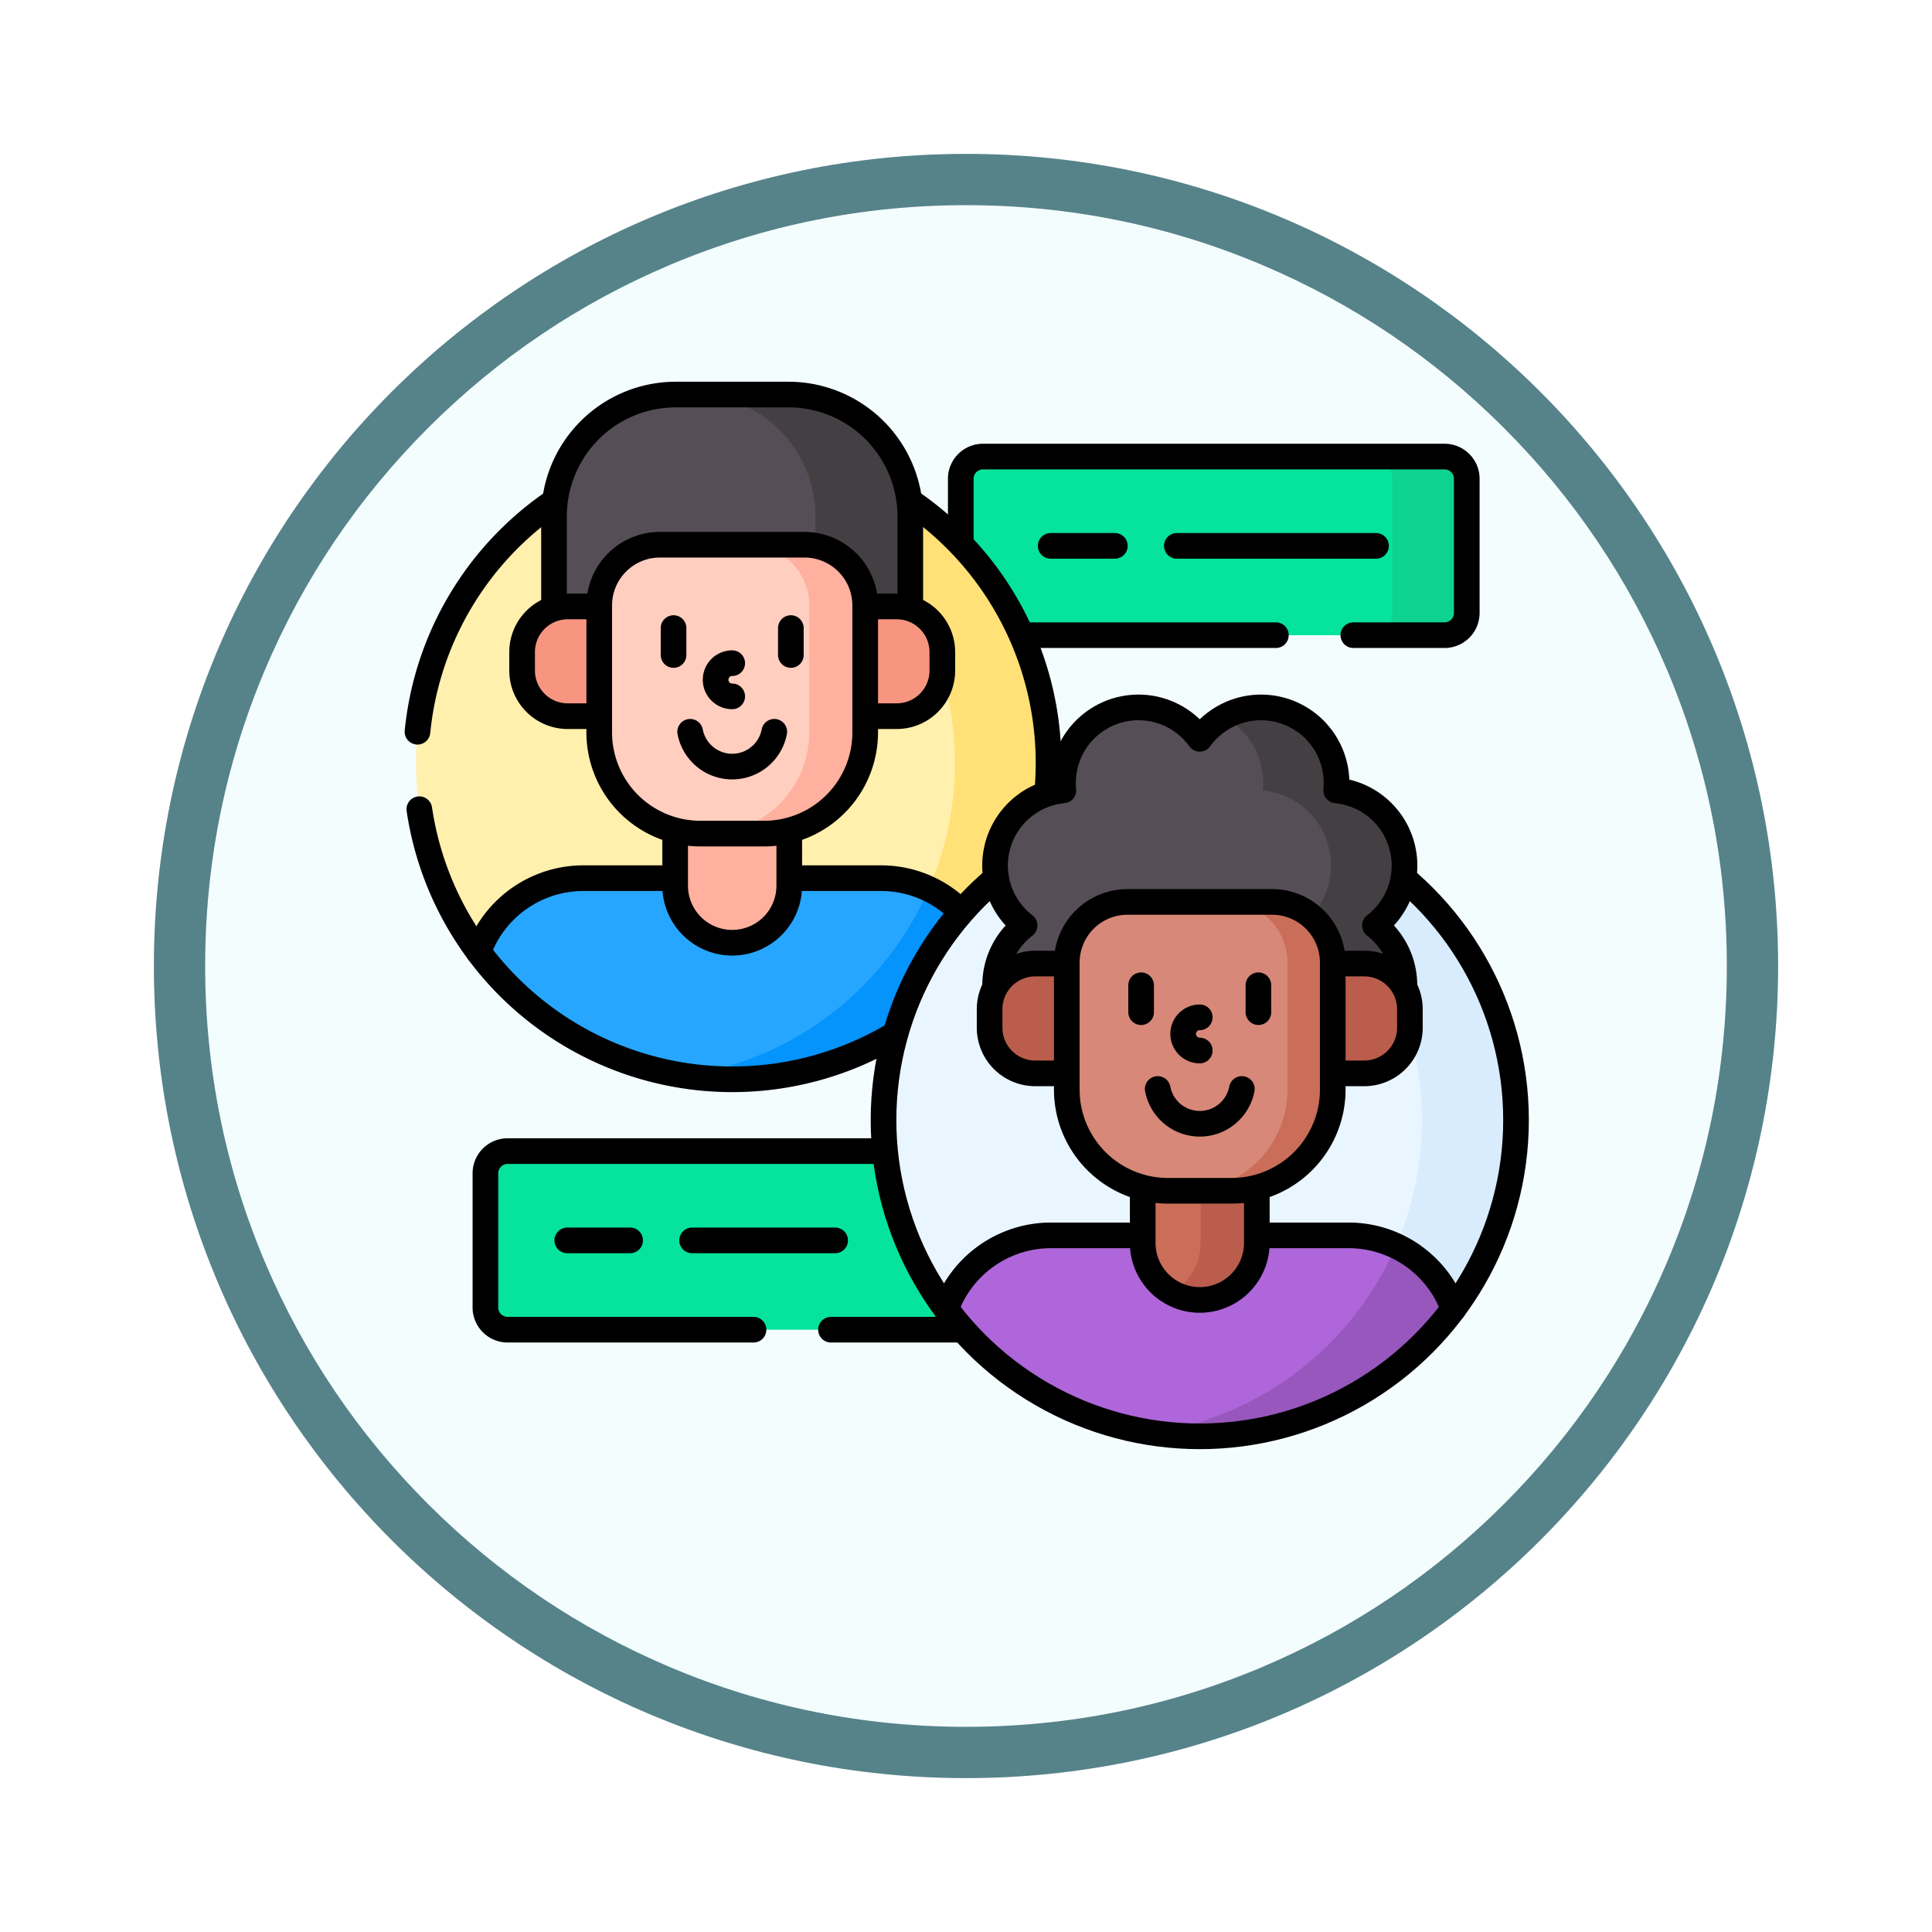 <svg xmlns="http://www.w3.org/2000/svg" xmlns:xlink="http://www.w3.org/1999/xlink" width="113" height="113" viewBox="0 0 113 113">
  <defs>
    <filter id="Trazado_982547" x="0" y="0" width="113" height="113" filterUnits="userSpaceOnUse">
      <feOffset dy="3" input="SourceAlpha"/>
      <feGaussianBlur stdDeviation="3" result="blur"/>
      <feFlood flood-opacity="0.161"/>
      <feComposite operator="in" in2="blur"/>
      <feComposite in="SourceGraphic"/>
    </filter>
  </defs>
  <g id="Grupo_1177166" data-name="Grupo 1177166" transform="translate(-911.5 -5644.645)">
    <g id="Grupo_1171049" data-name="Grupo 1171049" transform="translate(920.5 5650.645)">
      <g id="Grupo_1148525" data-name="Grupo 1148525" transform="translate(0)">
        <g transform="matrix(1, 0, 0, 1, -9, -6)" filter="url(#Trazado_982547)">
          <g id="Trazado_982547-2" data-name="Trazado 982547" transform="translate(9 6)" fill="#f4fdfe">
            <path d="M 47.5 93.5 C 41.289 93.5 35.265 92.284 29.595 89.886 C 24.118 87.569 19.198 84.252 14.973 80.027 C 10.748 75.802 7.431 70.882 5.114 65.405 C 2.716 59.735 1.5 53.711 1.5 47.5 C 1.5 41.289 2.716 35.265 5.114 29.595 C 7.431 24.118 10.748 19.198 14.973 14.973 C 19.198 10.748 24.118 7.431 29.595 5.114 C 35.265 2.716 41.289 1.5 47.5 1.5 C 53.711 1.5 59.735 2.716 65.405 5.114 C 70.882 7.431 75.802 10.748 80.027 14.973 C 84.252 19.198 87.569 24.118 89.886 29.595 C 92.284 35.265 93.5 41.289 93.5 47.5 C 93.5 53.711 92.284 59.735 89.886 65.405 C 87.569 70.882 84.252 75.802 80.027 80.027 C 75.802 84.252 70.882 87.569 65.405 89.886 C 59.735 92.284 53.711 93.5 47.5 93.5 Z" stroke="none"/>
            <path d="M 47.5 3 C 41.491 3 35.664 4.176 30.18 6.496 C 24.881 8.737 20.122 11.946 16.034 16.034 C 11.946 20.122 8.737 24.881 6.496 30.18 C 4.176 35.664 3 41.491 3 47.5 C 3 53.509 4.176 59.336 6.496 64.82 C 8.737 70.119 11.946 74.878 16.034 78.966 C 20.122 83.054 24.881 86.263 30.18 88.504 C 35.664 90.824 41.491 92 47.5 92 C 53.509 92 59.336 90.824 64.82 88.504 C 70.119 86.263 74.878 83.054 78.966 78.966 C 83.054 74.878 86.263 70.119 88.504 64.82 C 90.824 59.336 92 53.509 92 47.5 C 92 41.491 90.824 35.664 88.504 30.18 C 86.263 24.881 83.054 20.122 78.966 16.034 C 74.878 11.946 70.119 8.737 64.82 6.496 C 59.336 4.176 53.509 3 47.5 3 M 47.5 0 C 73.734 0 95 21.266 95 47.5 C 95 73.734 73.734 95 47.5 95 C 21.266 95 0 73.734 0 47.5 C 0 21.266 21.266 0 47.5 0 Z" stroke="none" fill="#56838a"/>
          </g>
        </g>
      </g>
    </g>
    <g id="Grupo_1177165" data-name="Grupo 1177165" transform="translate(10 -18)">
      <g id="friends_8131475" transform="translate(919.019 5665.4)">
        <path id="Trazado_1034829" data-name="Trazado 1034829" d="M281.251,58.784H254.245a1.3,1.3,0,0,1-1.295-1.295V49.633a1.3,1.3,0,0,1,1.295-1.295h27.007a1.3,1.3,0,0,1,1.295,1.295v7.856A1.3,1.3,0,0,1,281.251,58.784Z" transform="translate(-214.275 -24.389)" fill="#05e39c"/>
        <path id="Trazado_1034830" data-name="Trazado 1034830" d="M442.273,48.338h-4.355a1.3,1.3,0,0,1,1.295,1.295v7.856a1.3,1.3,0,0,1-1.295,1.295h4.355a1.3,1.3,0,0,0,1.295-1.295V49.633A1.3,1.3,0,0,0,442.273,48.338Z" transform="translate(-375.297 -24.389)" fill="#0ed290"/>
        <path id="Trazado_1034831" data-name="Trazado 1034831" d="M275.911,58.784h5.34a1.3,1.3,0,0,0,1.295-1.295V49.633a1.3,1.3,0,0,0-1.295-1.295H254.245a1.3,1.3,0,0,0-1.295,1.295v7.856a1.3,1.3,0,0,0,1.295,1.295H271.38" transform="translate(-214.275 -24.389)" fill="none" stroke="#000" stroke-linecap="round" stroke-linejoin="round" stroke-miterlimit="10" stroke-width="1.5"/>
        <line id="Línea_982" data-name="Línea 982" x2="3.754" transform="translate(43.933 29.172)" fill="none" stroke="#000" stroke-linecap="round" stroke-linejoin="round" stroke-miterlimit="10" stroke-width="1.5"/>
        <line id="Línea_983" data-name="Línea 983" x2="11.651" transform="translate(51.312 29.172)" fill="none" stroke="#000" stroke-linecap="round" stroke-linejoin="round" stroke-miterlimit="10" stroke-width="1.5"/>
        <g id="Grupo_1176663" data-name="Grupo 1176663" transform="translate(6.81 20.322)">
          <circle id="Elipse_12318" data-name="Elipse 12318" cx="18.497" cy="18.497" r="18.497" transform="translate(0 3.047)" fill="#fff0ad"/>
          <path id="Trazado_1034832" data-name="Trazado 1034832" d="M131.3,43.855a18.647,18.647,0,0,0-2.736.2,18.5,18.5,0,0,1,0,36.591A18.5,18.5,0,1,0,131.3,43.855Z" transform="translate(-112.798 -40.808)" fill="#ffe177"/>
          <g id="Grupo_1176656" data-name="Grupo 1176656" transform="translate(3.656 28.29)">
            <path id="Trazado_1034833" data-name="Trazado 1034833" d="M58.6,238.845H41.188a6.531,6.531,0,0,0-6.136,4.3,18.5,18.5,0,0,0,29.682,0A6.531,6.531,0,0,0,58.6,238.845Z" transform="translate(-35.052 -238.845)" fill="#26a6fe"/>
          </g>
          <path id="Trazado_1034834" data-name="Trazado 1034834" d="M146.137,247.359a6.55,6.55,0,0,0-3.343-3.669,18.52,18.52,0,0,1-14.233,10.922,18.519,18.519,0,0,0,17.577-7.254Z" transform="translate(-112.798 -214.773)" fill="#0593fc"/>
          <path id="Trazado_1034835" data-name="Trazado 1034835" d="M7.608,65.061A18.5,18.5,0,1,0,7.5,60.529" transform="translate(-7.411 -40.808)" fill="none" stroke="#000" stroke-linecap="round" stroke-linejoin="round" stroke-miterlimit="10" stroke-width="1.5"/>
          <g id="Grupo_1176662" data-name="Grupo 1176662" transform="translate(3.656 0)">
            <g id="Grupo_1176657" data-name="Grupo 1176657" transform="translate(0 28.29)">
              <path id="Trazado_1034836" data-name="Trazado 1034836" d="M64.734,243.141a6.531,6.531,0,0,0-6.136-4.3H41.188a6.531,6.531,0,0,0-6.136,4.3" transform="translate(-35.052 -238.845)" fill="none" stroke="#000" stroke-linecap="round" stroke-linejoin="round" stroke-miterlimit="10" stroke-width="1.5"/>
            </g>
            <path id="Trazado_1034837" data-name="Trazado 1034837" d="M129.111,216.259h-3.718a5.767,5.767,0,0,1-1.478-.192v3.384a3.337,3.337,0,1,0,6.674,0v-3.384A5.767,5.767,0,0,1,129.111,216.259Z" transform="translate(-112.411 -190.726)" fill="#ffb09e"/>
            <path id="Trazado_1034838" data-name="Trazado 1034838" d="M129.111,216.259h-3.718a5.767,5.767,0,0,1-1.478-.192v3.384a3.337,3.337,0,1,0,6.674,0v-3.384A5.767,5.767,0,0,1,129.111,216.259Z" transform="translate(-112.411 -190.726)" fill="none" stroke="#000" stroke-linecap="round" stroke-linejoin="round" stroke-miterlimit="10" stroke-width="1.5"/>
            <g id="Grupo_1176661" data-name="Grupo 1176661" transform="translate(2.552)">
              <path id="Trazado_1034839" data-name="Trazado 1034839" d="M70.011,32.857H72v-.2A3.41,3.41,0,0,1,75.4,29.25h8.454a3.41,3.41,0,0,1,3.406,3.406v.2h1.984a2.512,2.512,0,0,1,.8.132V27.446a7.124,7.124,0,0,0-7.124-7.124h-6.59a7.124,7.124,0,0,0-7.124,7.124v5.543A2.515,2.515,0,0,1,70.011,32.857Z" transform="translate(-67.34 -20.322)" fill="#554e56"/>
              <g id="Grupo_1176658" data-name="Grupo 1176658" transform="translate(10.035 0)">
                <path id="Trazado_1034840" data-name="Trazado 1034840" d="M137.829,20.322H132.28a7.124,7.124,0,0,1,7.124,7.124v1.866a3.412,3.412,0,0,1,2.763,3.345v.2h1.984a2.512,2.512,0,0,1,.8.132V27.446A7.124,7.124,0,0,0,137.829,20.322Z" transform="translate(-132.28 -20.322)" fill="#433f43"/>
              </g>
              <path id="Trazado_1034841" data-name="Trazado 1034841" d="M70.011,32.857H72v-.2A3.41,3.41,0,0,1,75.4,29.25h8.454a3.41,3.41,0,0,1,3.406,3.406v.2h1.984a2.512,2.512,0,0,1,.8.132V27.446a7.124,7.124,0,0,0-7.124-7.124h-6.59a7.124,7.124,0,0,0-7.124,7.124v5.543A2.515,2.515,0,0,1,70.011,32.857Z" transform="translate(-67.34 -20.322)" fill="none" stroke="#000" stroke-linecap="round" stroke-linejoin="round" stroke-miterlimit="10" stroke-width="1.5"/>
              <path id="Trazado_1034842" data-name="Trazado 1034842" d="M76.671,122.446H57.436a2.672,2.672,0,0,1-2.672-2.672V118.7a2.672,2.672,0,0,1,2.672-2.672H76.671a2.672,2.672,0,0,1,2.672,2.672v1.079A2.672,2.672,0,0,1,76.671,122.446Z" transform="translate(-54.764 -103.634)" fill="#f89580"/>
              <path id="Trazado_1034843" data-name="Trazado 1034843" d="M76.671,122.446H57.436a2.672,2.672,0,0,1-2.672-2.672V118.7a2.672,2.672,0,0,1,2.672-2.672H76.671a2.672,2.672,0,0,1,2.672,2.672v1.079A2.672,2.672,0,0,1,76.671,122.446Z" transform="translate(-54.764 -103.634)" fill="none" stroke="#000" stroke-linecap="round" stroke-linejoin="round" stroke-miterlimit="10" stroke-width="1.5"/>
              <path id="Trazado_1034844" data-name="Trazado 1034844" d="M99.243,105.063H95.525a5.92,5.92,0,0,1-5.92-5.92V91.718a3.551,3.551,0,0,1,3.551-3.551h8.454a3.551,3.551,0,0,1,3.551,3.551v7.424A5.919,5.919,0,0,1,99.243,105.063Z" transform="translate(-85.094 -79.384)" fill="#ffcebf"/>
              <path id="Trazado_1034845" data-name="Trazado 1034845" d="M144.4,88.167h-3.275a3.551,3.551,0,0,1,3.551,3.551v7.424a5.92,5.92,0,0,1-5.92,5.92h3.275a5.92,5.92,0,0,0,5.92-5.92V91.718A3.551,3.551,0,0,0,144.4,88.167Z" transform="translate(-127.88 -79.384)" fill="#ffb09e"/>
              <path id="Trazado_1034846" data-name="Trazado 1034846" d="M99.243,105.063H95.525a5.92,5.92,0,0,1-5.92-5.92V91.718a3.551,3.551,0,0,1,3.551-3.551h8.454a3.551,3.551,0,0,1,3.551,3.551v7.424A5.919,5.919,0,0,1,99.243,105.063Z" transform="translate(-85.094 -79.384)" fill="none" stroke="#000" stroke-linecap="round" stroke-linejoin="round" stroke-miterlimit="10" stroke-width="1.5"/>
              <g id="Grupo_1176659" data-name="Grupo 1176659" transform="translate(8.858 13.658)">
                <line id="Línea_984" data-name="Línea 984" y1="1.575" transform="translate(0 0)" fill="none" stroke="#000" stroke-linecap="round" stroke-linejoin="round" stroke-miterlimit="10" stroke-width="1.5"/>
                <line id="Línea_985" data-name="Línea 985" y2="1.575" transform="translate(6.861 0)" fill="none" stroke="#000" stroke-linecap="round" stroke-linejoin="round" stroke-miterlimit="10" stroke-width="1.5"/>
              </g>
              <g id="Grupo_1176660" data-name="Grupo 1176660" transform="translate(9.829 19.724)">
                <path id="Trazado_1034847" data-name="Trazado 1034847" d="M130.685,172.678a2.505,2.505,0,0,0,4.921,0" transform="translate(-130.685 -172.678)" fill="none" stroke="#000" stroke-linecap="round" stroke-linejoin="round" stroke-miterlimit="10" stroke-width="1.5"/>
              </g>
            </g>
          </g>
        </g>
        <path id="Trazado_1034848" data-name="Trazado 1034848" d="M66.488,372.561H39.482a1.3,1.3,0,0,1-1.295-1.295V363.41a1.3,1.3,0,0,1,1.295-1.295H66.488a1.3,1.3,0,0,1,1.295,1.295v7.856A1.3,1.3,0,0,1,66.488,372.561Z" transform="translate(-27.315 -297.544)" fill="#05e39c"/>
        <path id="Trazado_1034849" data-name="Trazado 1034849" d="M58.4,372.561h8.09a1.3,1.3,0,0,0,1.295-1.295V363.41a1.3,1.3,0,0,0-1.295-1.295H39.482a1.3,1.3,0,0,0-1.295,1.295v7.856a1.3,1.3,0,0,0,1.295,1.295H53.868" transform="translate(-27.315 -297.544)" fill="none" stroke="#000" stroke-linecap="round" stroke-linejoin="round" stroke-miterlimit="10" stroke-width="1.5"/>
        <line id="Línea_986" data-name="Línea 986" x2="8.368" transform="translate(22.96 69.793)" fill="none" stroke="#000" stroke-linecap="round" stroke-linejoin="round" stroke-miterlimit="10" stroke-width="1.5"/>
        <g id="Grupo_1176672" data-name="Grupo 1176672" transform="translate(34.157 38.625)">
          <circle id="Elipse_12319" data-name="Elipse 12319" cx="18.497" cy="18.497" r="18.497" transform="translate(0 5.635)" fill="#eaf6ff"/>
          <path id="Trazado_1034850" data-name="Trazado 1034850" d="M342.43,205.226a18.642,18.642,0,0,0-2.751.2,18.5,18.5,0,0,1,0,36.587,18.5,18.5,0,1,0,2.751-36.791Z" transform="translate(-323.933 -199.591)" fill="#d8ecfe"/>
          <g id="Grupo_1176664" data-name="Grupo 1176664" transform="translate(3.656 30.879)">
            <path id="Trazado_1034851" data-name="Trazado 1034851" d="M269.837,400.216H252.427a6.531,6.531,0,0,0-6.136,4.3,18.5,18.5,0,0,0,29.682,0A6.531,6.531,0,0,0,269.837,400.216Z" transform="translate(-246.291 -400.216)" fill="#af66da"/>
          </g>
          <path id="Trazado_1034852" data-name="Trazado 1034852" d="M353.9,404.966A18.521,18.521,0,0,1,339.678,415.9h0a18.522,18.522,0,0,0,17.591-7.252A6.549,6.549,0,0,0,353.9,404.966Z" transform="translate(-323.932 -373.473)" fill="#9857bd"/>
          <circle id="Elipse_12320" data-name="Elipse 12320" cx="18.497" cy="18.497" r="18.497" transform="translate(0 5.635)" fill="none" stroke="#000" stroke-linecap="round" stroke-linejoin="round" stroke-miterlimit="10" stroke-width="1.5"/>
          <path id="Trazado_1034853" data-name="Trazado 1034853" d="M268.477,177.948c0,.144.007.286.021.426a2.53,2.53,0,0,1,2.331-1.552h1.984v-.2a3.41,3.41,0,0,1,3.407-3.406h8.454a3.41,3.41,0,0,1,3.406,3.406v.2h1.984a2.53,2.53,0,0,1,2.331,1.552c.013-.14.021-.282.021-.426a4.408,4.408,0,0,0-1.724-3.5,4.415,4.415,0,0,0-2.267-7.9c.014-.144.022-.29.022-.437a4.416,4.416,0,0,0-8-2.58,4.416,4.416,0,0,0-8,2.58c0,.148.008.293.022.437a4.416,4.416,0,0,0-2.267,7.9A4.408,4.408,0,0,0,268.477,177.948Z" transform="translate(-261.949 -161.699)" fill="#554e56"/>
          <g id="Grupo_1176665" data-name="Grupo 1176665" transform="translate(19.935 0)">
            <path id="Trazado_1034854" data-name="Trazado 1034854" d="M380.842,174.448a4.415,4.415,0,0,0-2.267-7.9c.014-.144.022-.29.022-.437a4.414,4.414,0,0,0-6.562-3.858,4.414,4.414,0,0,1,2.268,3.858q0,.222-.022.437a4.413,4.413,0,0,1,2.741,7.47,3.4,3.4,0,0,1,1.208,2.6v.2h1.984a2.53,2.53,0,0,1,2.331,1.552c.013-.14.021-.282.021-.426A4.409,4.409,0,0,0,380.842,174.448Z" transform="translate(-372.035 -161.699)" fill="#433f43"/>
          </g>
          <g id="Grupo_1176671" data-name="Grupo 1176671" transform="translate(3.656 0)">
            <g id="Grupo_1176666" data-name="Grupo 1176666" transform="translate(0 30.879)">
              <path id="Trazado_1034855" data-name="Trazado 1034855" d="M275.973,404.512a6.531,6.531,0,0,0-6.136-4.3H252.427a6.531,6.531,0,0,0-6.136,4.3" transform="translate(-246.291 -400.216)" fill="none" stroke="#000" stroke-linecap="round" stroke-linejoin="round" stroke-miterlimit="10" stroke-width="1.5"/>
            </g>
            <path id="Trazado_1034856" data-name="Trazado 1034856" d="M340.35,377.63h-3.718a5.767,5.767,0,0,1-1.478-.192v3.384a3.337,3.337,0,1,0,6.674,0v-3.384A5.766,5.766,0,0,1,340.35,377.63Z" transform="translate(-323.65 -349.508)" fill="#ca6e59"/>
            <g id="Grupo_1176667" data-name="Grupo 1176667" transform="translate(13.197 27.93)">
              <path id="Trazado_1034857" data-name="Trazado 1034857" d="M351.734,377.63h-1.81v3.192a3.335,3.335,0,0,1-1.693,2.9,3.336,3.336,0,0,0,4.98-2.9v-3.384A5.759,5.759,0,0,1,351.734,377.63Z" transform="translate(-348.231 -377.437)" fill="#bb5d4c"/>
            </g>
            <path id="Trazado_1034858" data-name="Trazado 1034858" d="M340.35,377.63h-3.718a5.767,5.767,0,0,1-1.478-.192v3.384a3.337,3.337,0,1,0,6.674,0v-3.384A5.766,5.766,0,0,1,340.35,377.63Z" transform="translate(-323.65 -349.508)" fill="none" stroke="#000" stroke-linecap="round" stroke-linejoin="round" stroke-miterlimit="10" stroke-width="1.5"/>
            <g id="Grupo_1176670" data-name="Grupo 1176670" transform="translate(2.552)">
              <path id="Trazado_1034859" data-name="Trazado 1034859" d="M287.91,283.817H268.675A2.671,2.671,0,0,1,266,281.145v-1.079a2.672,2.672,0,0,1,2.672-2.672H287.91a2.672,2.672,0,0,1,2.672,2.672v1.079A2.671,2.671,0,0,1,287.91,283.817Z" transform="translate(-266.003 -262.417)" fill="#bb5d4c"/>
              <path id="Trazado_1034860" data-name="Trazado 1034860" d="M287.91,283.817H268.675A2.671,2.671,0,0,1,266,281.145v-1.079a2.672,2.672,0,0,1,2.672-2.672H287.91a2.672,2.672,0,0,1,2.672,2.672v1.079A2.671,2.671,0,0,1,287.91,283.817Z" transform="translate(-266.003 -262.417)" fill="none" stroke="#000" stroke-linecap="round" stroke-linejoin="round" stroke-miterlimit="10" stroke-width="1.5"/>
              <path id="Trazado_1034861" data-name="Trazado 1034861" d="M292.415,177.948a4.408,4.408,0,0,0-1.724-3.5,4.415,4.415,0,0,0-2.267-7.9c.014-.144.022-.29.022-.437a4.416,4.416,0,0,0-8-2.58,4.416,4.416,0,0,0-8,2.58c0,.148.008.293.022.437a4.416,4.416,0,0,0-2.267,7.9,4.408,4.408,0,0,0-1.724,3.5" transform="translate(-268.157 -161.699)" fill="none" stroke="#000" stroke-linecap="round" stroke-linejoin="round" stroke-miterlimit="10" stroke-width="1.5"/>
              <path id="Trazado_1034862" data-name="Trazado 1034862" d="M310.482,266.434h-3.718a5.92,5.92,0,0,1-5.92-5.92v-7.424a3.551,3.551,0,0,1,3.551-3.551h8.454a3.551,3.551,0,0,1,3.551,3.551v7.424A5.92,5.92,0,0,1,310.482,266.434Z" transform="translate(-296.333 -238.167)" fill="#d78878"/>
              <path id="Trazado_1034863" data-name="Trazado 1034863" d="M359.858,249.538h-2.647a3.551,3.551,0,0,1,3.551,3.551v7.424a5.92,5.92,0,0,1-5.92,5.92h2.647a5.92,5.92,0,0,0,5.92-5.92v-7.424A3.551,3.551,0,0,0,359.858,249.538Z" transform="translate(-343.342 -238.166)" fill="#ca6e59"/>
              <path id="Trazado_1034864" data-name="Trazado 1034864" d="M310.482,266.434h-3.718a5.92,5.92,0,0,1-5.92-5.92v-7.424a3.551,3.551,0,0,1,3.551-3.551h8.454a3.551,3.551,0,0,1,3.551,3.551v7.424A5.92,5.92,0,0,1,310.482,266.434Z" transform="translate(-296.333 -238.167)" fill="none" stroke="#000" stroke-linecap="round" stroke-linejoin="round" stroke-miterlimit="10" stroke-width="1.5"/>
              <g id="Grupo_1176668" data-name="Grupo 1176668" transform="translate(8.858 16.246)">
                <line id="Línea_987" data-name="Línea 987" y1="1.575" fill="none" stroke="#000" stroke-linecap="round" stroke-linejoin="round" stroke-miterlimit="10" stroke-width="1.5"/>
                <line id="Línea_988" data-name="Línea 988" y2="1.575" transform="translate(6.861)" fill="none" stroke="#000" stroke-linecap="round" stroke-linejoin="round" stroke-miterlimit="10" stroke-width="1.5"/>
              </g>
              <g id="Grupo_1176669" data-name="Grupo 1176669" transform="translate(9.829 22.313)">
                <path id="Trazado_1034865" data-name="Trazado 1034865" d="M341.924,334.049a2.505,2.505,0,0,0,4.921,0" transform="translate(-341.924 -334.049)" fill="none" stroke="#000" stroke-linecap="round" stroke-linejoin="round" stroke-miterlimit="10" stroke-width="1.5"/>
              </g>
            </g>
          </g>
        </g>
        <line id="Línea_989" data-name="Línea 989" x2="3.676" transform="translate(15.66 69.793)" fill="none" stroke="#000" stroke-linecap="round" stroke-linejoin="round" stroke-miterlimit="10" stroke-width="1.5"/>
        <path id="Trazado_1034866" data-name="Trazado 1034866" d="M354.4,303.6a.971.971,0,0,1,0-1.942" transform="translate(-301.746 -244.911)" fill="none" stroke="#000" stroke-linecap="round" stroke-linejoin="round" stroke-miterlimit="10" stroke-width="1.5"/>
        <path id="Trazado_1034867" data-name="Trazado 1034867" d="M143.161,143.6a.971.971,0,0,1,0-1.942" transform="translate(-117.854 -105.625)" fill="none" stroke="#000" stroke-linecap="round" stroke-linejoin="round" stroke-miterlimit="10" stroke-width="1.5"/>
      </g>
    </g>
  </g>
</svg>
